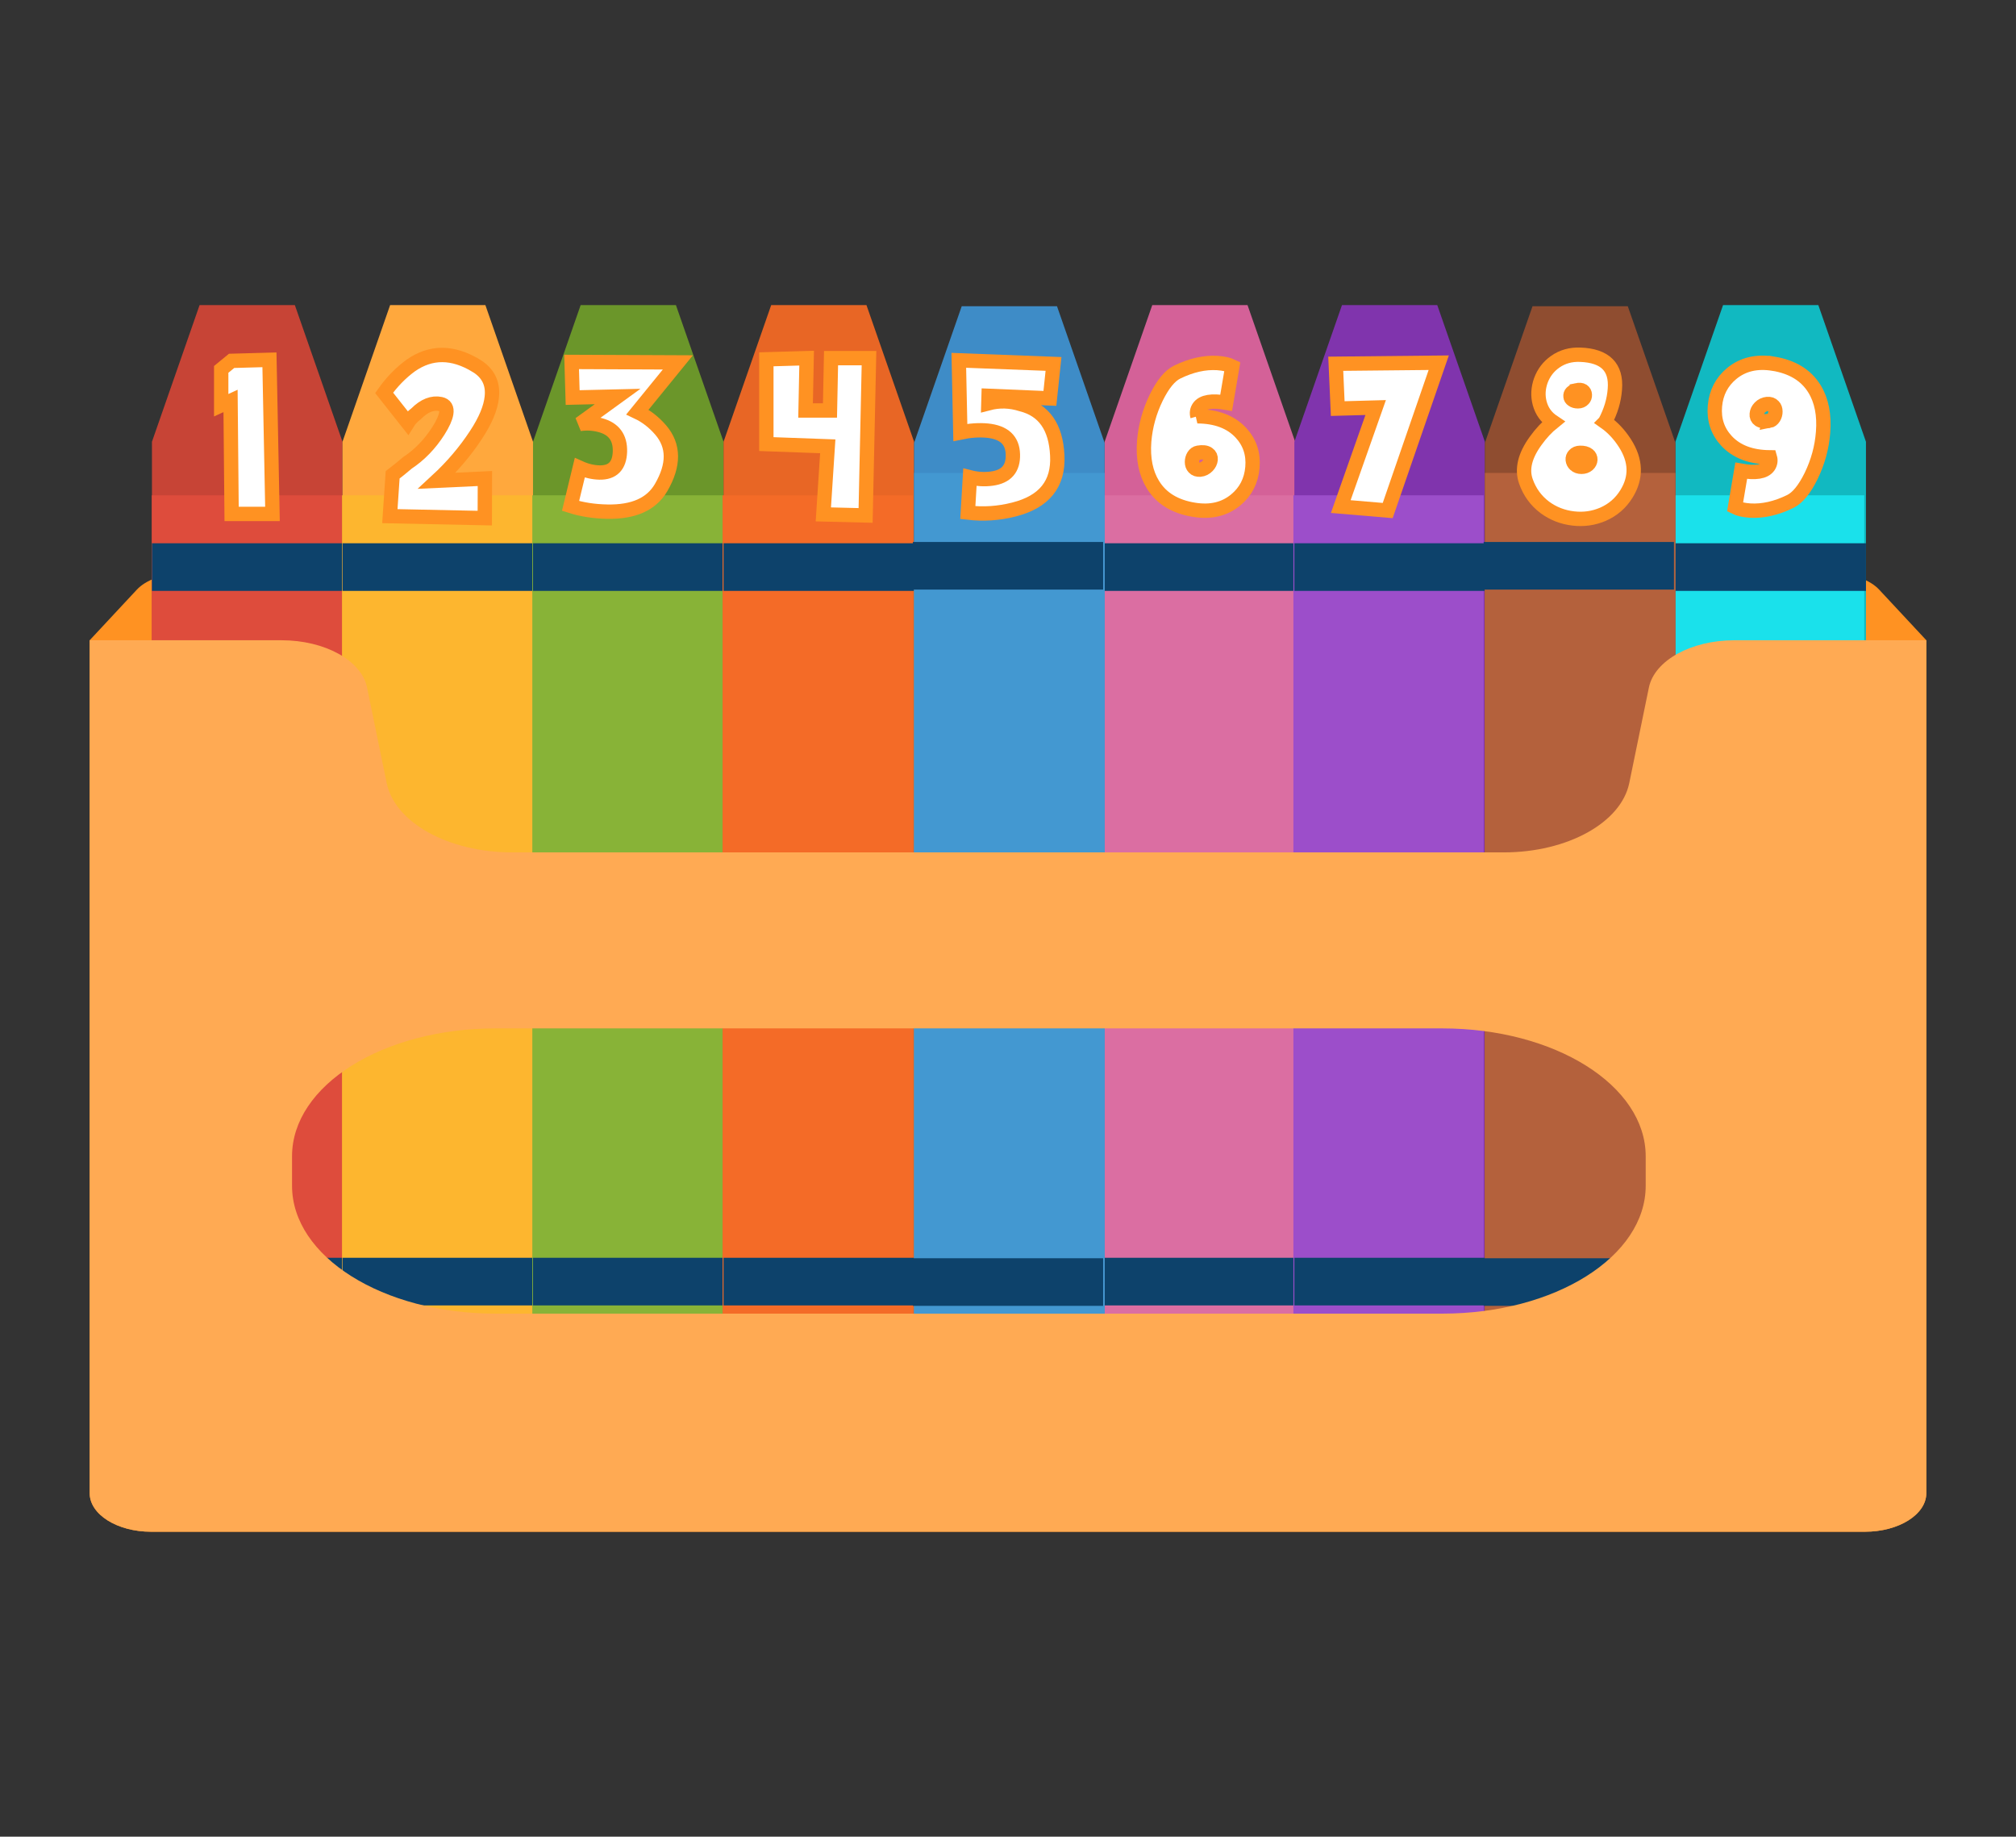 <?xml version="1.0" encoding="UTF-8"?>
<!-- Created with Inkscape (http://www.inkscape.org/) -->
<svg width="562" height="512" version="1.1" viewBox="0 0 148.696 135.467" xmlns="http://www.w3.org/2000/svg" xmlns:cc="http://creativecommons.org/ns#" xmlns:dc="http://purl.org/dc/elements/1.1/" xmlns:rdf="http://www.w3.org/1999/02/22-rdf-syntax-ns#">
 <rect x="0" y="0" width="148.696" height="135.467" fill="#333333" stroke="none"/>
 <g transform="translate(34.608,-145.428)">
  <rect x="-27.994" y="145.428" width="135.467" height="135.467" ry="0" opacity="0" stroke-width="1.186"/>
  <path d="m100.769 187.76h-122.058c-1.329 0-2.559 0.443-3.231 1.164l-3.473 3.727v62.908c0 1.572 2.028 2.846 4.529 2.846h126.409c2.501 0 4.529-1.274 4.529-2.846v-62.908l-3.473-3.727c-0.672-0.721-1.902-1.164-3.231-1.164z" fill="#ff9222" stroke-width=".251"/>
  <polygon transform="matrix(.199 0 0 .199 -32.184 148.607)" points="114.759 503.172 44.138 503.172 44.138 147.765 61.793 97.103 97.103 97.103 114.759 147.765" fill="#c74436"/>
  <rect x="-23.413" y="181.961" width="14.034" height="66.708" fill="#de4c3c" stroke-width=".199"/>
  <g transform="matrix(.199 0 0 .199 -32.184 148.607)" fill="#0d426b">
   <rect x="44.138" y="185.379" width="70.621" height="17.655"/>
   <rect x="44.138" y="450.207" width="70.621" height="17.655"/>
  </g>
  <polygon transform="matrix(.199 0 0 .199 -32.184 148.607)" points="185.379 503.172 114.759 503.172 114.759 147.765 132.414 97.103 167.724 97.103 185.379 147.765" fill="#ffa83d"/>
  <rect x="-9.379" y="181.961" width="14.034" height="66.708" fill="#fdb62f" stroke-width=".199"/>
  <g transform="matrix(.199 0 0 .199 -32.184 148.607)" fill="#0d426b">
   <rect x="114.759" y="185.379" width="70.621" height="17.655"/>
   <rect x="114.759" y="450.207" width="70.621" height="17.655"/>
  </g>
  <polygon transform="matrix(.199 0 0 .199 -32.184 148.607)" points="256 503.172 185.379 503.172 185.379 147.765 203.034 97.103 238.345 97.103 256 147.765" fill="#6b962a"/>
  <rect x="4.655" y="181.961" width="14.034" height="66.708" fill="#88b337" stroke-width=".199"/>
  <g transform="matrix(.199 0 0 .199 -32.184 148.607)" fill="#0d426b">
   <rect x="185.379" y="185.379" width="70.621" height="17.655"/>
   <rect x="185.379" y="450.207" width="70.621" height="17.655"/>
  </g>
  <polygon transform="matrix(.199 0 0 .199 -32.184 148.607)" points="326.621 503.172 256 503.172 256 147.765 273.655 97.103 308.966 97.103 326.621 147.765" fill="#e86625"/>
  <rect x="18.689" y="181.961" width="14.034" height="66.708" fill="#f46b27" stroke-width=".199"/>
  <g transform="matrix(.199 0 0 .199 -32.184 148.607)" fill="#0d426b">
   <rect x="256" y="185.379" width="70.621" height="17.655"/>
   <rect x="256" y="450.207" width="70.621" height="17.655"/>
  </g>
  <polygon transform="matrix(.199 0 0 .199 -32.184 148.607)" points="467.862 503.172 397.241 503.172 397.241 147.765 414.897 97.103 450.207 97.103 467.862 147.765" fill="#d46198"/>
  <rect x="46.757" y="181.961" width="14.034" height="66.708" fill="#db6ea2" stroke-width=".199"/>
  <g transform="matrix(.199 0 0 .199 -32.184 148.607)" fill="#0d426b">
   <rect x="397.241" y="185.379" width="70.621" height="17.655"/>
   <rect x="397.241" y="450.207" width="70.621" height="17.655"/>
  </g>
  <polygon transform="matrix(.199 0 0 .199 -32.184 168.013)" points="379.586 0 397.241 50.662 397.241 406.069 326.621 406.069 326.621 50.662 344.276 0" fill="#3e8cc7"/>
  <g transform="matrix(.199 0 0 .199 -32.184 168.013)" fill="#4398d1">
   <rect x="326.621" y="61.793" width="70.621" height="300.138"/>
   <rect x="326.621" y="361.931" width="70.621" height="44.138"/>
  </g>
  <rect x="32.723" y="185.403" width="14.034" height="3.511" fill="#0d426b" stroke-width=".199"/>
  <rect x="32.723" y="238.232" width="14.034" height="3.511" fill="#0d426b" stroke-width=".199"/>
  <polygon transform="matrix(.199 0 0 .199 9.917 148.607)" points="256 503.172 256 147.765 273.655 97.103 308.966 97.103 326.621 147.765 326.621 503.172" fill="#8034ad"/>
  <rect x="60.791" y="181.961" width="14.034" height="66.708" fill="#9c4eca" stroke-width=".199"/>
  <g transform="matrix(.199 0 0 .199 9.917 148.607)" fill="#0d426b">
   <rect x="256" y="185.379" width="70.621" height="17.655"/>
   <rect x="256" y="450.207" width="70.621" height="17.655"/>
  </g>
  <polygon transform="matrix(.199 0 0 .199 9.917 148.607)" points="397.241 503.172 397.241 147.765 414.897 97.103 450.207 97.103 467.862 147.765 467.862 503.172" fill="#11b9c1"/>
  <rect x="88.859" y="181.961" width="14.034" height="66.708" fill="#1ae1eb" stroke-width=".199"/>
  <g transform="matrix(.199 0 0 .199 9.917 148.607)" fill="#0d426b">
   <rect x="397.241" y="185.379" width="70.621" height="17.655"/>
   <rect x="397.241" y="450.207" width="70.621" height="17.655"/>
  </g>
  <polygon transform="matrix(.199 0 0 .199 9.917 168.013)" points="397.241 50.662 397.241 406.069 326.621 406.069 326.621 50.662 344.276 0 379.586 0" fill="#8f4d30"/>
  <g transform="matrix(.199 0 0 .199 9.917 168.013)" fill="#b4613c">
   <rect x="326.621" y="61.793" width="70.621" height="300.138"/>
   <rect x="326.621" y="361.931" width="70.621" height="44.138"/>
  </g>
  <rect x="74.825" y="185.403" width="14.034" height="3.511" fill="#0d426b" stroke-width=".199"/>
  <rect x="74.825" y="238.232" width="14.034" height="3.511" fill="#0d426b" stroke-width=".199"/>
  <path d="m-27.994 192.651v62.908c0 1.572 2.027 2.846 4.529 2.846h126.409c2.501 0 4.529-1.274 4.529-2.846v-62.908h-14.152c-3.199 0-5.9 1.493-6.31 3.487l-1.447 7.044c-0.601 2.926-4.565 5.116-9.26 5.116h-73.131c-4.694 0-8.659-2.19-9.26-5.116l-1.447-7.044c-0.409-1.994-3.111-3.487-6.31-3.487zm29.932 28.629h69.832c8.313 0 15.005 4.206 15.005 9.431v2.176c0 5.225-6.692 9.431-15.005 9.431h-69.832c-8.313 0-15.006-4.206-15.006-9.431v-2.176c0-5.225 6.693-9.431 15.006-9.431z" fill="#ffaa53" stroke-width=".251"/>
  <g fill="#fff" stroke="#ff9222" stroke-width="1.058">
   <g transform="translate(.087 -.529)" style="font-feature-settings:normal;font-variant-caps:normal;font-variant-ligatures:normal;font-variant-numeric:normal" aria-label="1">
    <path d="m-14.821 172.496-2.791 0.077-0.767 0.629v2.644l0.689-0.319 0.078 8.337h3.014z" fill="#fff" stroke="#ff9222" stroke-width="1.058" style="font-feature-settings:normal;font-variant-caps:normal;font-variant-ligatures:normal;font-variant-numeric:normal"/>
   </g>
   <g transform="translate(-100.619,-138.701)" style="font-feature-settings:normal;font-variant-caps:normal;font-variant-ligatures:normal;font-variant-numeric:normal" aria-label="8">
    <path d="m182.658 318.561q-0.284 0-0.465-0.164-0.155-0.138-0.181-0.353-0.017-0.207 0.121-0.345 0.138-0.164 0.422-0.172 0.388-9e-3 0.594 0.155 0.172 0.138 0.164 0.353-9e-3 0.207-0.181 0.362-0.189 0.164-0.474 0.164zm-0.345-5.65q0.276-0.06 0.439 0.043 0.146 0.103 0.155 0.293 9e-3 0.189-0.112 0.319-0.146 0.164-0.396 0.164-0.25 0-0.396-0.112-0.146-0.095-0.155-0.241-0.043-0.345 0.465-0.465zm2.084 2.343q0.637-1.197 0.723-2.42 0.198-2.437-2.549-2.541-1.059-0.043-1.86 0.525-0.732 0.517-1.051 1.378-0.301 0.853-0.086 1.671 0.233 0.878 0.999 1.387-0.698 0.56-1.292 1.387-1.197 1.645-0.723 2.989 0.413 1.18 1.395 1.921 0.922 0.68 2.093 0.818 1.154 0.138 2.196-0.31 1.102-0.482 1.731-1.499 1.128-1.817-0.112-3.747-0.62-0.965-1.464-1.559z" fill="#fff" stroke="#ff9222" stroke-width="1.058" style="font-feature-settings:normal;font-variant-caps:normal;font-variant-ligatures:normal;font-variant-numeric:normal"/>
   </g>
   <g transform="translate(-16.686,-132.54)" style="font-feature-settings:normal;font-variant-caps:normal;font-variant-ligatures:normal;font-variant-numeric:normal" aria-label="2">
    <path d="m17.206 304.945q-2.592-1.576-4.823-0.026-1.12 0.818-1.972 2.024l1.74 2.205q0.224-0.362 0.629-0.672 0.896-0.896 1.8-0.706 0.508 0.112 0.413 0.689-0.078 0.491-0.577 1.283-0.939 1.473-2.291 2.369-0.586 0.5-1.085 0.878l-0.207 3.049 7.002 0.146 0.009-2.92-3.54 0.164q1.679-1.55 2.877-3.376 1.051-1.593 1.171-2.799 0.164-1.507-1.145-2.308z" fill="#fff" stroke="#ff9222" stroke-width="1.058" style="font-feature-settings:normal;font-variant-caps:normal;font-variant-ligatures:normal;font-variant-numeric:normal"/>
   </g>
   <g transform="translate(-26.94,-133.198)" style="font-feature-settings:normal;font-variant-caps:normal;font-variant-ligatures:normal;font-variant-numeric:normal" aria-label="3">
    <path d="m34.492 305.321 0.078 2.627 3.316-0.077-2.791 2.024q0.767-0.112 1.507 0.086 1.499 0.396 1.456 1.955-0.052 1.568-1.507 1.542-0.732-0.017-1.456-0.345l-0.68 2.808q1.24 0.396 2.704 0.422 2.902 0.06 3.97-1.766 1.464-2.515-0.026-4.255-0.749-0.87-1.714-1.326l2.98-3.66z" fill="#fff" stroke="#ff9222" stroke-width="1.058" style="font-feature-settings:normal;font-variant-caps:normal;font-variant-ligatures:normal;font-variant-numeric:normal"/>
   </g>
   <g transform="translate(-34.946,-132.329)" style="font-feature-settings:normal;font-variant-caps:normal;font-variant-ligatures:normal;font-variant-numeric:normal" aria-label="4">
    <path d="m61.555 308.032h-1.8l0.078-3.859-2.971 0.086v6.253l4.53 0.164-0.327 5.021 3.118 0.077 0.25-11.601h-2.799z" fill="#fff" stroke="#ff9222" stroke-width="1.058" style="font-feature-settings:normal;font-variant-caps:normal;font-variant-ligatures:normal;font-variant-numeric:normal"/>
   </g>
   <g transform="translate(-52.807,-135.489)" style="font-feature-settings:normal;font-variant-caps:normal;font-variant-ligatures:normal;font-variant-numeric:normal" aria-label="5">
    <path d="m91.115 310.112 4.522 0.189 0.267-2.541-6.985-0.267 0.112 5.323q1.068-0.224 1.99-0.138 1.843 0.181 1.886 1.748 0.052 1.576-1.55 1.791-0.801 0.112-1.619-0.095l-0.155 2.601q1.705 0.207 3.393-0.224 3.368-0.844 3.204-3.988-0.146-3.144-2.635-3.772-1.232-0.396-2.446-0.077z" fill="#fff" stroke="#ff9222" stroke-width="1.058" style="font-feature-settings:normal;font-variant-caps:normal;font-variant-ligatures:normal;font-variant-numeric:normal"/>
   </g>
   <g transform="translate(-67.555,-135.687)" style="font-feature-settings:normal;font-variant-caps:normal;font-variant-ligatures:normal;font-variant-numeric:normal" aria-label="6">
    <path d="m121.475 315.754q-0.301 0.026-0.465-0.155-0.146-0.155-0.146-0.405t0.121-0.448q0.129-0.207 0.336-0.241 0.491-0.086 0.732 0.086 0.215 0.146 0.189 0.422-0.026 0.258-0.233 0.474-0.224 0.233-0.534 0.267zm-0.207-3.936q-0.103-0.362 0.103-0.663 0.431-0.612 2.015-0.336l0.456-2.679q-0.396-0.198-1.102-0.25-1.421-0.086-2.971 0.672-0.81 0.396-1.542 1.886-0.749 1.542-0.887 3.213-0.146 1.921 0.646 3.204 0.93 1.516 3.04 1.852 1.826 0.293 3.058-0.723 1.111-0.913 1.24-2.403 0.129-1.499-0.853-2.558-1.111-1.197-3.204-1.214z" fill="#fff" stroke="#ff9222" stroke-width="1.058" style="font-feature-settings:normal;font-variant-caps:normal;font-variant-ligatures:normal;font-variant-numeric:normal"/>
   </g>
   <g transform="translate(-82.328,-134.804)" style="font-feature-settings:normal;font-variant-caps:normal;font-variant-ligatures:normal;font-variant-numeric:normal" aria-label="7">
    <path d="m146.388 310.368 2.799-0.077-2.575 7.304 3.462 0.293 3.764-10.904-7.596 0.077z" fill="#fff" stroke="#ff9222" stroke-width="1.058" style="font-feature-settings:normal;font-variant-caps:normal;font-variant-ligatures:normal;font-variant-numeric:normal"/>
   </g>
   <g transform="translate(-114.248,-137.325)" style="font-feature-settings:normal;font-variant-caps:normal;font-variant-ligatures:normal;font-variant-numeric:normal" aria-label="9">
    <path d="m210.135 313.798q-0.491 0.077-0.732-0.086-0.215-0.146-0.189-0.422 0.017-0.258 0.233-0.482 0.224-0.224 0.534-0.258 0.301-0.026 0.465 0.155 0.146 0.146 0.146 0.405 0 0.241-0.121 0.439-0.138 0.215-0.336 0.25zm0.293-4.22q-1.826-0.293-3.058 0.723-1.111 0.922-1.24 2.403-0.129 1.507 0.853 2.567 1.111 1.197 3.204 1.214 0.103 0.353-0.103 0.663-0.431 0.612-2.015 0.327l-0.456 2.687q0.396 0.198 1.102 0.25 1.421 0.086 2.971-0.672 0.81-0.396 1.542-1.886 0.749-1.542 0.878-3.213 0.155-1.929-0.637-3.213-0.93-1.507-3.04-1.852z" fill="#fff" stroke="#ff9222" stroke-width="1.058" style="font-feature-settings:normal;font-variant-caps:normal;font-variant-ligatures:normal;font-variant-numeric:normal"/>
   </g>
  </g>
  <rect x="-34.608" y="145.428" width="148.696" height="135.467" opacity="0" stroke-width="1.235"/>
 </g>
</svg>
